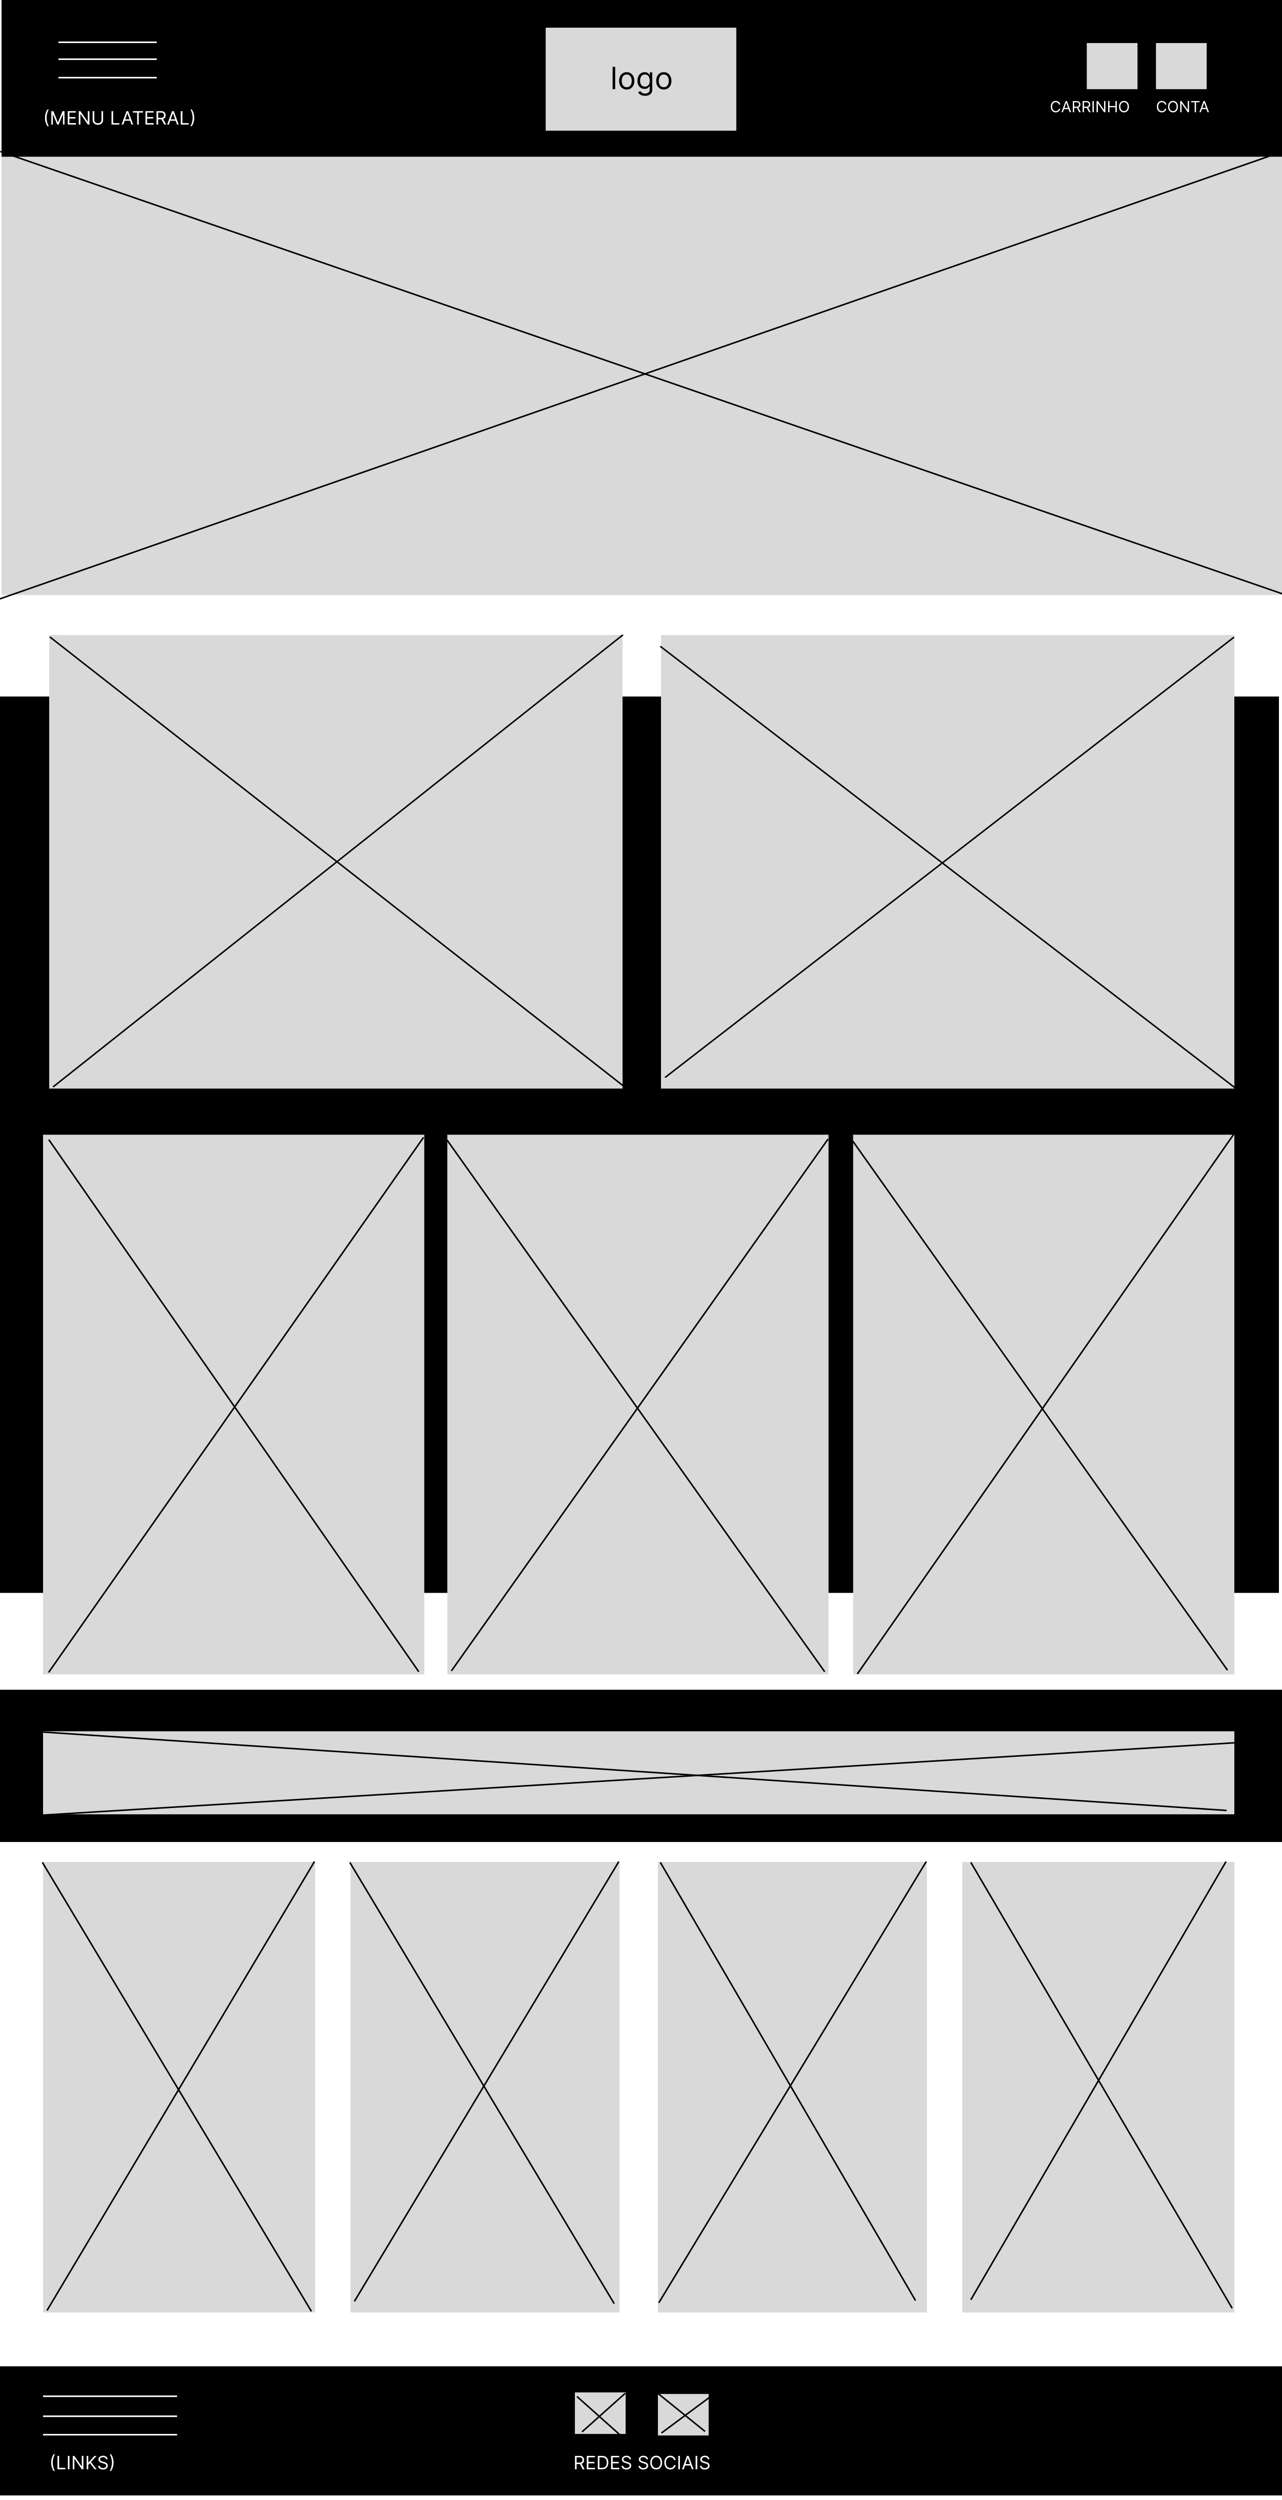 <svg width="834" height="1626" viewBox="0 0 834 1626" fill="none" xmlns="http://www.w3.org/2000/svg">
<rect width="834" height="1626" fill="#F5F5F5"/>
<g clip-path="url(#clip0_0_1)">
<rect width="834" height="1626" fill="white"/>
<rect y="1539" width="834" height="84" fill="black"/>
<path d="M33.278 1601.64C33.278 1600.56 33.418 1599.58 33.696 1598.67C33.977 1597.77 34.378 1596.94 34.898 1596.18H35.784C35.58 1596.46 35.388 1596.81 35.209 1597.22C35.033 1597.63 34.878 1598.08 34.744 1598.57C34.611 1599.06 34.506 1599.57 34.429 1600.09C34.355 1600.61 34.318 1601.13 34.318 1601.64C34.318 1602.31 34.383 1603 34.514 1603.69C34.645 1604.39 34.821 1605.04 35.043 1605.63C35.264 1606.23 35.511 1606.72 35.784 1607.09H34.898C34.378 1606.33 33.977 1605.5 33.696 1604.6C33.418 1603.7 33.278 1602.71 33.278 1601.64ZM37.404 1606V1597.27H38.461V1605.06H42.518V1606H37.404ZM45.211 1597.27V1606H44.154V1597.27H45.211ZM54.251 1597.27V1606H53.228L48.472 1599.15H48.387V1606H47.33V1597.27H48.353L53.126 1604.14H53.211V1597.27H54.251ZM56.365 1606V1597.27H57.422V1601.6H57.525L61.445 1597.27H62.826L59.161 1601.21L62.826 1606H61.547L58.513 1601.94L57.422 1603.17V1606H56.365ZM68.966 1599.45C68.915 1599.02 68.708 1598.69 68.344 1598.45C67.981 1598.21 67.534 1598.09 67.006 1598.09C66.62 1598.09 66.282 1598.15 65.992 1598.28C65.705 1598.4 65.481 1598.58 65.319 1598.79C65.159 1599.01 65.08 1599.26 65.08 1599.54C65.08 1599.77 65.135 1599.97 65.246 1600.14C65.36 1600.31 65.505 1600.44 65.681 1600.55C65.857 1600.66 66.041 1600.75 66.235 1600.82C66.428 1600.89 66.606 1600.95 66.767 1600.99L67.654 1601.23C67.881 1601.29 68.134 1601.37 68.412 1601.47C68.694 1601.58 68.962 1601.72 69.218 1601.9C69.476 1602.08 69.689 1602.31 69.857 1602.6C70.025 1602.88 70.108 1603.22 70.108 1603.63C70.108 1604.1 69.985 1604.53 69.738 1604.91C69.493 1605.29 69.135 1605.59 68.664 1605.82C68.195 1606.04 67.625 1606.15 66.955 1606.15C66.33 1606.15 65.789 1606.05 65.331 1605.85C64.877 1605.65 64.519 1605.37 64.257 1605.01C63.999 1604.65 63.853 1604.23 63.819 1603.75H64.909C64.938 1604.08 65.049 1604.35 65.242 1604.57C65.438 1604.78 65.685 1604.94 65.983 1605.05C66.284 1605.15 66.608 1605.2 66.955 1605.2C67.358 1605.2 67.721 1605.13 68.041 1605C68.363 1604.87 68.617 1604.68 68.804 1604.45C68.992 1604.21 69.086 1603.93 69.086 1603.61C69.086 1603.32 69.005 1603.09 68.843 1602.91C68.681 1602.72 68.468 1602.58 68.204 1602.46C67.939 1602.35 67.654 1602.25 67.347 1602.16L66.273 1601.86C65.591 1601.66 65.052 1601.38 64.654 1601.02C64.256 1600.65 64.057 1600.18 64.057 1599.59C64.057 1599.1 64.189 1598.68 64.454 1598.31C64.721 1597.95 65.079 1597.66 65.527 1597.46C65.979 1597.26 66.483 1597.15 67.04 1597.15C67.603 1597.15 68.103 1597.25 68.54 1597.46C68.978 1597.65 69.324 1597.93 69.58 1598.27C69.838 1598.62 69.975 1599.01 69.989 1599.45H68.966ZM73.857 1601.64C73.857 1602.71 73.717 1603.7 73.435 1604.6C73.157 1605.5 72.758 1606.33 72.238 1607.09H71.352C71.556 1606.81 71.746 1606.46 71.923 1606.05C72.102 1605.64 72.258 1605.19 72.391 1604.7C72.525 1604.21 72.629 1603.71 72.702 1603.18C72.779 1602.66 72.817 1602.14 72.817 1601.64C72.817 1600.96 72.752 1600.27 72.621 1599.58C72.491 1598.88 72.315 1598.24 72.093 1597.64C71.871 1597.04 71.624 1596.56 71.352 1596.18H72.238C72.758 1596.94 73.157 1597.77 73.435 1598.67C73.717 1599.58 73.857 1600.56 73.857 1601.64Z" fill="white"/>
<rect y="1099" width="834" height="99" fill="black"/>
<rect x="-3" y="453" width="835" height="583" fill="black"/>
<rect x="1" width="834" height="102" fill="black"/>
<rect x="752" y="28" width="33" height="30" fill="#D9D9D9"/>
<path d="M758.733 68H757.852C757.8 67.747 757.709 67.524 757.579 67.332C757.451 67.141 757.295 66.98 757.11 66.849C756.928 66.717 756.725 66.617 756.503 66.551C756.28 66.485 756.048 66.452 755.807 66.452C755.366 66.452 754.968 66.563 754.61 66.785C754.255 67.008 753.972 67.336 753.761 67.769C753.553 68.202 753.449 68.734 753.449 69.364C753.449 69.993 753.553 70.525 753.761 70.958C753.972 71.391 754.255 71.719 754.61 71.942C754.968 72.164 755.366 72.276 755.807 72.276C756.048 72.276 756.28 72.242 756.503 72.176C756.725 72.11 756.928 72.012 757.11 71.881C757.295 71.749 757.451 71.587 757.579 71.395C757.709 71.201 757.8 70.978 757.852 70.727H758.733C758.667 71.099 758.546 71.432 758.371 71.725C758.196 72.019 757.978 72.269 757.717 72.474C757.457 72.678 757.165 72.833 756.84 72.94C756.518 73.046 756.174 73.099 755.807 73.099C755.187 73.099 754.635 72.948 754.152 72.645C753.669 72.342 753.289 71.911 753.012 71.352C752.735 70.794 752.597 70.131 752.597 69.364C752.597 68.597 752.735 67.934 753.012 67.375C753.289 66.816 753.669 66.385 754.152 66.082C754.635 65.779 755.187 65.628 755.807 65.628C756.174 65.628 756.518 65.681 756.84 65.788C757.165 65.894 757.457 66.05 757.717 66.256C757.978 66.46 758.196 66.709 758.371 67.002C758.546 67.293 758.667 67.626 758.733 68ZM766.292 69.364C766.292 70.131 766.154 70.794 765.877 71.352C765.6 71.911 765.22 72.342 764.737 72.645C764.254 72.948 763.702 73.099 763.082 73.099C762.462 73.099 761.91 72.948 761.427 72.645C760.944 72.342 760.564 71.911 760.287 71.352C760.01 70.794 759.872 70.131 759.872 69.364C759.872 68.597 760.01 67.934 760.287 67.375C760.564 66.816 760.944 66.385 761.427 66.082C761.91 65.779 762.462 65.628 763.082 65.628C763.702 65.628 764.254 65.779 764.737 66.082C765.22 66.385 765.6 66.816 765.877 67.375C766.154 67.934 766.292 68.597 766.292 69.364ZM765.44 69.364C765.44 68.734 765.335 68.202 765.124 67.769C764.916 67.336 764.633 67.008 764.275 66.785C763.92 66.563 763.523 66.452 763.082 66.452C762.642 66.452 762.243 66.563 761.885 66.785C761.53 67.008 761.247 67.336 761.037 67.769C760.828 68.202 760.724 68.734 760.724 69.364C760.724 69.993 760.828 70.525 761.037 70.958C761.247 71.391 761.53 71.719 761.885 71.942C762.243 72.164 762.642 72.276 763.082 72.276C763.523 72.276 763.92 72.164 764.275 71.942C764.633 71.719 764.916 71.391 765.124 70.958C765.335 70.525 765.44 69.993 765.44 69.364ZM773.54 65.727V73H772.688L768.725 67.29H768.654V73H767.773V65.727H768.626L772.603 71.452H772.674V65.727H773.54ZM774.905 66.508V65.727H780.359V66.508H778.072V73H777.192V66.508H774.905ZM781.167 73H780.244L782.914 65.727H783.824L786.494 73H785.571L783.397 66.878H783.341L781.167 73ZM781.508 70.159H785.23V70.94H781.508V70.159Z" fill="white"/>
<line x1="38" y1="50.5" x2="102" y2="50.5" stroke="white"/>
<line x1="38" y1="38.5" x2="102" y2="38.5" stroke="white"/>
<rect x="355" y="18" width="124" height="67" fill="#D9D9D9"/>
<path d="M400.21 43.455V58H398.534V43.455H400.21ZM407.712 58.227C406.727 58.227 405.863 57.993 405.12 57.524C404.381 57.055 403.803 56.4 403.387 55.557C402.975 54.714 402.769 53.729 402.769 52.602C402.769 51.466 402.975 50.474 403.387 49.626C403.803 48.779 404.381 48.121 405.12 47.652C405.863 47.183 406.727 46.949 407.712 46.949C408.697 46.949 409.559 47.183 410.297 47.652C411.041 48.121 411.618 48.779 412.03 49.626C412.447 50.474 412.655 51.466 412.655 52.602C412.655 53.729 412.447 54.714 412.03 55.557C411.618 56.4 411.041 57.055 410.297 57.524C409.559 57.993 408.697 58.227 407.712 58.227ZM407.712 56.722C408.46 56.722 409.076 56.53 409.559 56.146C410.042 55.763 410.399 55.258 410.631 54.633C410.863 54.008 410.979 53.331 410.979 52.602C410.979 51.873 410.863 51.194 410.631 50.564C410.399 49.934 410.042 49.425 409.559 49.037C409.076 48.649 408.46 48.455 407.712 48.455C406.964 48.455 406.348 48.649 405.865 49.037C405.382 49.425 405.025 49.934 404.793 50.564C404.561 51.194 404.445 51.873 404.445 52.602C404.445 53.331 404.561 54.008 404.793 54.633C405.025 55.258 405.382 55.763 405.865 56.146C406.348 56.53 406.964 56.722 407.712 56.722ZM419.617 62.318C418.808 62.318 418.112 62.214 417.529 62.006C416.947 61.802 416.461 61.532 416.073 61.196C415.69 60.865 415.384 60.51 415.157 60.131L416.492 59.193C416.644 59.392 416.835 59.619 417.067 59.875C417.299 60.135 417.617 60.36 418.019 60.55C418.426 60.744 418.959 60.841 419.617 60.841C420.498 60.841 421.225 60.628 421.798 60.202C422.371 59.776 422.657 59.108 422.657 58.199V55.983H422.515C422.392 56.182 422.217 56.428 421.989 56.722C421.767 57.01 421.445 57.269 421.023 57.496C420.607 57.718 420.043 57.83 419.333 57.83C418.452 57.83 417.662 57.621 416.961 57.205C416.265 56.788 415.713 56.182 415.306 55.386C414.904 54.591 414.702 53.625 414.702 52.489C414.702 51.371 414.899 50.398 415.292 49.57C415.685 48.736 416.232 48.092 416.933 47.638C417.633 47.178 418.443 46.949 419.362 46.949C420.072 46.949 420.635 47.067 421.052 47.304C421.473 47.536 421.795 47.801 422.018 48.099C422.245 48.393 422.42 48.635 422.543 48.824H422.714V47.091H424.333V58.312C424.333 59.25 424.12 60.012 423.694 60.599C423.272 61.191 422.704 61.624 421.989 61.899C421.279 62.178 420.488 62.318 419.617 62.318ZM419.56 56.324C420.233 56.324 420.801 56.17 421.265 55.862C421.729 55.554 422.082 55.112 422.323 54.534C422.565 53.956 422.685 53.265 422.685 52.46C422.685 51.674 422.567 50.981 422.33 50.379C422.094 49.778 421.743 49.307 421.279 48.966C420.815 48.625 420.242 48.455 419.56 48.455C418.85 48.455 418.258 48.635 417.785 48.994C417.316 49.354 416.963 49.837 416.727 50.443C416.495 51.049 416.379 51.722 416.379 52.46C416.379 53.218 416.497 53.888 416.734 54.47C416.975 55.048 417.33 55.502 417.799 55.834C418.272 56.16 418.86 56.324 419.56 56.324ZM431.833 58.227C430.848 58.227 429.984 57.993 429.241 57.524C428.502 57.055 427.924 56.4 427.508 55.557C427.096 54.714 426.89 53.729 426.89 52.602C426.89 51.466 427.096 50.474 427.508 49.626C427.924 48.779 428.502 48.121 429.241 47.652C429.984 47.183 430.848 46.949 431.833 46.949C432.818 46.949 433.68 47.183 434.418 47.652C435.162 48.121 435.739 48.779 436.151 49.626C436.568 50.474 436.776 51.466 436.776 52.602C436.776 53.729 436.568 54.714 436.151 55.557C435.739 56.4 435.162 57.055 434.418 57.524C433.68 57.993 432.818 58.227 431.833 58.227ZM431.833 56.722C432.581 56.722 433.197 56.53 433.68 56.146C434.163 55.763 434.52 55.258 434.752 54.633C434.984 54.008 435.1 53.331 435.1 52.602C435.1 51.873 434.984 51.194 434.752 50.564C434.52 49.934 434.163 49.425 433.68 49.037C433.197 48.649 432.581 48.455 431.833 48.455C431.085 48.455 430.469 48.649 429.987 49.037C429.504 49.425 429.146 49.934 428.914 50.564C428.682 51.194 428.566 51.873 428.566 52.602C428.566 53.331 428.682 54.008 428.914 54.633C429.146 55.258 429.504 55.763 429.987 56.146C430.469 56.53 431.085 56.722 431.833 56.722Z" fill="black"/>
<line x1="38" y1="27.5" x2="102" y2="27.5" stroke="white"/>
<rect x="707" y="28" width="33" height="30" fill="#D9D9D9"/>
<path d="M689.733 68H688.852C688.8 67.747 688.709 67.524 688.579 67.332C688.451 67.141 688.295 66.98 688.11 66.849C687.928 66.717 687.725 66.617 687.503 66.551C687.28 66.485 687.048 66.452 686.807 66.452C686.366 66.452 685.968 66.563 685.61 66.785C685.255 67.008 684.972 67.336 684.761 67.769C684.553 68.202 684.449 68.734 684.449 69.364C684.449 69.993 684.553 70.525 684.761 70.958C684.972 71.391 685.255 71.719 685.61 71.942C685.968 72.164 686.366 72.276 686.807 72.276C687.048 72.276 687.28 72.242 687.503 72.176C687.725 72.11 687.928 72.012 688.11 71.881C688.295 71.749 688.451 71.587 688.579 71.395C688.709 71.201 688.8 70.978 688.852 70.727H689.733C689.667 71.099 689.546 71.432 689.371 71.725C689.196 72.019 688.978 72.269 688.717 72.474C688.457 72.678 688.165 72.833 687.84 72.94C687.518 73.046 687.174 73.099 686.807 73.099C686.187 73.099 685.635 72.948 685.152 72.645C684.669 72.342 684.289 71.911 684.012 71.352C683.735 70.794 683.597 70.131 683.597 69.364C683.597 68.597 683.735 67.934 684.012 67.375C684.289 66.816 684.669 66.385 685.152 66.082C685.635 65.779 686.187 65.628 686.807 65.628C687.174 65.628 687.518 65.681 687.84 65.788C688.165 65.894 688.457 66.05 688.717 66.256C688.978 66.46 689.196 66.709 689.371 67.002C689.546 67.293 689.667 67.626 689.733 68ZM691.454 73H690.531L693.202 65.727H694.111L696.781 73H695.858L693.684 66.878H693.628L691.454 73ZM691.795 70.159H695.517V70.94H691.795V70.159ZM697.914 73V65.727H700.371C700.939 65.727 701.406 65.824 701.77 66.019C702.135 66.21 702.405 66.474 702.58 66.81C702.755 67.147 702.843 67.529 702.843 67.957C702.843 68.386 702.755 68.766 702.58 69.097C702.405 69.429 702.136 69.689 701.774 69.879C701.412 70.066 700.949 70.159 700.385 70.159H698.397V69.364H700.357C700.745 69.364 701.058 69.307 701.295 69.193C701.534 69.079 701.706 68.919 701.813 68.71C701.922 68.499 701.976 68.249 701.976 67.957C701.976 67.666 701.922 67.412 701.813 67.194C701.704 66.976 701.53 66.808 701.291 66.69C701.052 66.569 700.736 66.508 700.343 66.508H698.795V73H697.914ZM701.337 69.733L703.127 73H702.104L700.343 69.733H701.337ZM704.31 73V65.727H706.768C707.336 65.727 707.802 65.824 708.167 66.019C708.531 66.21 708.801 66.474 708.977 66.81C709.152 67.147 709.239 67.529 709.239 67.957C709.239 68.386 709.152 68.766 708.977 69.097C708.801 69.429 708.533 69.689 708.17 69.879C707.808 70.066 707.345 70.159 706.782 70.159H704.793V69.364H706.754C707.142 69.364 707.454 69.307 707.691 69.193C707.93 69.079 708.103 68.919 708.21 68.71C708.318 68.499 708.373 68.249 708.373 67.957C708.373 67.666 708.318 67.412 708.21 67.194C708.101 66.976 707.927 66.808 707.688 66.69C707.448 66.569 707.132 66.508 706.739 66.508H705.191V73H704.31ZM707.734 69.733L709.523 73H708.501L706.739 69.733H707.734ZM711.588 65.727V73H710.707V65.727H711.588ZM719.12 65.727V73H718.268L714.305 67.29H714.234V73H713.353V65.727H714.206L718.183 71.452H718.254V65.727H719.12ZM720.883 73V65.727H721.763V68.966H725.641V65.727H726.522V73H725.641V69.747H721.763V73H720.883ZM734.421 69.364C734.421 70.131 734.283 70.794 734.006 71.352C733.729 71.911 733.349 72.342 732.866 72.645C732.383 72.948 731.831 73.099 731.211 73.099C730.591 73.099 730.039 72.948 729.556 72.645C729.073 72.342 728.693 71.911 728.416 71.352C728.139 70.794 728.001 70.131 728.001 69.364C728.001 68.597 728.139 67.934 728.416 67.375C728.693 66.816 729.073 66.385 729.556 66.082C730.039 65.779 730.591 65.628 731.211 65.628C731.831 65.628 732.383 65.779 732.866 66.082C733.349 66.385 733.729 66.816 734.006 67.375C734.283 67.934 734.421 68.597 734.421 69.364ZM733.569 69.364C733.569 68.734 733.464 68.202 733.253 67.769C733.045 67.336 732.762 67.008 732.404 66.785C732.049 66.563 731.651 66.452 731.211 66.452C730.771 66.452 730.372 66.563 730.014 66.785C729.659 67.008 729.376 67.336 729.166 67.769C728.957 68.202 728.853 68.734 728.853 69.364C728.853 69.993 728.957 70.525 729.166 70.958C729.376 71.391 729.659 71.719 730.014 71.942C730.372 72.164 730.771 72.276 731.211 72.276C731.651 72.276 732.049 72.164 732.404 71.942C732.762 71.719 733.045 71.391 733.253 70.958C733.464 70.525 733.569 69.993 733.569 69.364Z" fill="white"/>
<path d="M29.278 76.636C29.278 75.562 29.418 74.575 29.696 73.675C29.977 72.771 30.378 71.94 30.898 71.182H31.784C31.579 71.463 31.388 71.81 31.209 72.222C31.033 72.631 30.878 73.081 30.744 73.572C30.611 74.061 30.506 74.567 30.429 75.09C30.355 75.612 30.318 76.128 30.318 76.636C30.318 77.312 30.384 77.999 30.514 78.695C30.645 79.391 30.821 80.037 31.043 80.633C31.264 81.23 31.511 81.716 31.784 82.091H30.898C30.378 81.332 29.977 80.503 29.696 79.602C29.418 78.699 29.278 77.71 29.278 76.636ZM33.404 72.273H34.666L37.632 79.517H37.734L40.7 72.273H41.961V81H40.973V74.369H40.887L38.16 81H37.206L34.478 74.369H34.393V81H33.404V72.273ZM44.08 81V72.273H49.347V73.21H45.137V76.159H49.075V77.097H45.137V80.062H49.416V81H44.08ZM58.173 72.273V81H57.15L52.394 74.148H52.309V81H51.252V72.273H52.275L57.048 79.142H57.133V72.273H58.173ZM66.015 72.273H67.071V78.051C67.071 78.648 66.931 79.18 66.65 79.649C66.371 80.115 65.978 80.483 65.469 80.753C64.961 81.02 64.364 81.153 63.679 81.153C62.995 81.153 62.398 81.02 61.89 80.753C61.381 80.483 60.986 80.115 60.705 79.649C60.426 79.18 60.287 78.648 60.287 78.051V72.273H61.344V77.966C61.344 78.392 61.438 78.771 61.625 79.104C61.813 79.433 62.08 79.693 62.426 79.883C62.776 80.071 63.194 80.165 63.679 80.165C64.165 80.165 64.583 80.071 64.932 79.883C65.282 79.693 65.549 79.433 65.733 79.104C65.921 78.771 66.015 78.392 66.015 77.966V72.273ZM72.557 81V72.273H73.614V80.062H77.671V81H72.557ZM80.216 81H79.108L82.312 72.273H83.403L86.608 81H85.5L82.892 73.653H82.823L80.216 81ZM80.625 77.591H85.091V78.528H80.625V77.591ZM86.47 73.21V72.273H93.016V73.21H90.271V81H89.215V73.21H86.47ZM94.647 81V72.273H99.914V73.21H95.704V76.159H99.641V77.097H95.704V80.062H99.982V81H94.647ZM101.819 81V72.273H104.767C105.449 72.273 106.009 72.389 106.446 72.622C106.884 72.852 107.208 73.169 107.418 73.572C107.628 73.976 107.733 74.435 107.733 74.949C107.733 75.463 107.628 75.919 107.418 76.317C107.208 76.715 106.885 77.027 106.451 77.254C106.016 77.479 105.461 77.591 104.784 77.591H102.398V76.636H104.75C105.216 76.636 105.591 76.568 105.875 76.432C106.162 76.296 106.37 76.102 106.498 75.852C106.628 75.599 106.694 75.298 106.694 74.949C106.694 74.599 106.628 74.294 106.498 74.033C106.367 73.771 106.158 73.57 105.871 73.428C105.584 73.283 105.205 73.21 104.733 73.21H102.875V81H101.819ZM105.926 77.079L108.074 81H106.847L104.733 77.079H105.926ZM109.852 81H108.744L111.949 72.273H113.04L116.244 81H115.136L112.528 73.653H112.46L109.852 81ZM110.261 77.591H114.727V78.528H110.261V77.591ZM117.604 81V72.273H118.661V80.062H122.717V81H117.604ZM126.365 76.636C126.365 77.71 126.224 78.699 125.943 79.602C125.665 80.503 125.266 81.332 124.746 82.091H123.859C124.064 81.81 124.254 81.463 124.43 81.051C124.609 80.642 124.766 80.193 124.899 79.704C125.033 79.213 125.136 78.706 125.21 78.183C125.287 77.658 125.325 77.142 125.325 76.636C125.325 75.96 125.26 75.274 125.129 74.578C124.999 73.882 124.822 73.236 124.601 72.639C124.379 72.043 124.132 71.557 123.859 71.182H124.746C125.266 71.94 125.665 72.771 125.943 73.675C126.224 74.575 126.365 75.562 126.365 76.636Z" fill="white"/>
<rect x="1" y="102" width="834" height="285" fill="#D9D9D9"/>
<line x1="-0.165" y1="389.528" x2="825.835" y2="101.528" stroke="black"/>
<line x1="0.163" y1="98.527" x2="835.163" y2="386.527" stroke="black"/>
<rect x="32" y="413" width="373" height="295" fill="#D9D9D9"/>
<rect x="430" y="413" width="373" height="295" fill="#D9D9D9"/>
<line y1="-0.5" x2="473.462" y2="-0.5" transform="matrix(0.783 -0.621 0.787 0.617 34.913 707.234)" stroke="black"/>
<line y1="-0.5" x2="474.801" y2="-0.5" transform="matrix(0.787 0.616 -0.783 0.622 32 414.532)" stroke="black"/>
<line y1="-0.5" x2="471.514" y2="-0.5" transform="matrix(0.793 0.609 -0.777 0.629 429.152 420.662)" stroke="black"/>
<line y1="-0.5" x2="467.97" y2="-0.5" transform="matrix(0.791 -0.612 0.779 0.627 433.036 701.104)" stroke="black"/>
<rect x="28" y="738" width="248" height="351" fill="#D9D9D9"/>
<rect x="555" y="738" width="248" height="351" fill="#D9D9D9"/>
<rect x="291" y="738" width="248" height="351" fill="#D9D9D9"/>
<line y1="-0.5" x2="424.921" y2="-0.5" transform="matrix(0.574 -0.819 0.825 0.565 32.047 1088)" stroke="black"/>
<line y1="-0.5" x2="421.543" y2="-0.5" transform="matrix(-0.571 -0.821 0.827 -0.562 272.843 1087)" stroke="black"/>
<line y1="-0.5" x2="423.868" y2="-0.5" transform="matrix(0.578 -0.816 0.823 0.569 294.09 1087)" stroke="black"/>
<line y1="-0.5" x2="424.453" y2="-0.5" transform="matrix(-0.579 -0.815 0.821 -0.57 536.91 1087)" stroke="black"/>
<line y1="-0.5" x2="421.651" y2="-0.5" transform="matrix(-0.578 -0.816 0.822 -0.569 798.953 1086)" stroke="black"/>
<line y1="-0.5" x2="427.959" y2="-0.5" transform="matrix(0.572 -0.82 0.826 0.563 558.157 1089)" stroke="black"/>
<rect x="28" y="1126" width="775" height="54" fill="#D9D9D9"/>
<line x1="27.97" y1="1180.5" x2="802.97" y2="1133.5" stroke="black"/>
<line x1="797.967" y1="1177.5" x2="27.967" y2="1126.5" stroke="black"/>
<rect x="28" y="1211" width="177" height="293" fill="#D9D9D9"/>
<rect x="626" y="1211" width="177" height="293" fill="#D9D9D9"/>
<rect x="228" y="1211" width="175" height="293" fill="#D9D9D9"/>
<rect x="428" y="1211" width="175" height="293" fill="#D9D9D9"/>
<line x1="30.57" y1="1502.74" x2="204.57" y2="1210.74" stroke="black"/>
<line x1="202.571" y1="1503.26" x2="27.571" y2="1211.26" stroke="black"/>
<line x1="230.572" y1="1496.74" x2="402.572" y2="1210.74" stroke="black"/>
<line x1="399.571" y1="1498.26" x2="227.571" y2="1211.26" stroke="black"/>
<line x1="428.572" y1="1497.74" x2="602.572" y2="1210.74" stroke="black"/>
<line x1="595.568" y1="1496.25" x2="429.568" y2="1211.25" stroke="black"/>
<line x1="631.568" y1="1495.75" x2="797.568" y2="1210.75" stroke="black"/>
<line x1="801.569" y1="1501.25" x2="631.569" y2="1211.25" stroke="black"/>
<path d="M374.057 1606V1597.27H377.006C377.688 1597.27 378.247 1597.39 378.685 1597.62C379.122 1597.85 379.446 1598.17 379.656 1598.57C379.866 1598.98 379.972 1599.43 379.972 1599.95C379.972 1600.46 379.866 1600.92 379.656 1601.32C379.446 1601.71 379.124 1602.03 378.689 1602.25C378.254 1602.48 377.699 1602.59 377.023 1602.59H374.636V1601.64H376.989C377.455 1601.64 377.83 1601.57 378.114 1601.43C378.401 1601.3 378.608 1601.1 378.736 1600.85C378.866 1600.6 378.932 1600.3 378.932 1599.95C378.932 1599.6 378.866 1599.29 378.736 1599.03C378.605 1598.77 378.396 1598.57 378.109 1598.43C377.822 1598.28 377.443 1598.21 376.972 1598.21H375.114V1606H374.057ZM378.165 1602.08L380.312 1606H379.085L376.972 1602.08H378.165ZM381.733 1606V1597.27H387V1598.21H382.789V1601.16H386.727V1602.1H382.789V1605.06H387.068V1606H381.733ZM391.598 1606H388.904V1597.27H391.717C392.564 1597.27 393.288 1597.45 393.89 1597.8C394.493 1598.14 394.954 1598.64 395.275 1599.29C395.596 1599.94 395.757 1600.72 395.757 1601.62C395.757 1602.53 395.595 1603.31 395.271 1603.97C394.947 1604.62 394.475 1605.12 393.856 1605.48C393.237 1605.83 392.484 1606 391.598 1606ZM389.961 1605.06H391.529C392.251 1605.06 392.849 1604.92 393.324 1604.64C393.798 1604.37 394.152 1603.97 394.385 1603.46C394.618 1602.94 394.734 1602.33 394.734 1601.62C394.734 1600.91 394.619 1600.31 394.389 1599.8C394.159 1599.29 393.815 1598.9 393.358 1598.62C392.9 1598.35 392.331 1598.21 391.649 1598.21H389.961V1605.06ZM397.529 1606V1597.27H402.797V1598.21H398.586V1601.16H402.524V1602.1H398.586V1605.06H402.865V1606H397.529ZM409.474 1599.45C409.423 1599.02 409.216 1598.69 408.852 1598.45C408.488 1598.21 408.042 1598.09 407.514 1598.09C407.127 1598.09 406.789 1598.15 406.5 1598.28C406.213 1598.4 405.988 1598.58 405.826 1598.79C405.667 1599.01 405.588 1599.26 405.588 1599.54C405.588 1599.77 405.643 1599.97 405.754 1600.14C405.868 1600.31 406.012 1600.44 406.189 1600.55C406.365 1600.66 406.549 1600.75 406.743 1600.82C406.936 1600.89 407.113 1600.95 407.275 1600.99L408.162 1601.23C408.389 1601.29 408.642 1601.37 408.92 1601.47C409.201 1601.58 409.47 1601.72 409.725 1601.9C409.984 1602.08 410.197 1602.31 410.365 1602.6C410.532 1602.88 410.616 1603.22 410.616 1603.63C410.616 1604.1 410.493 1604.53 410.245 1604.91C410.001 1605.29 409.643 1605.59 409.172 1605.82C408.703 1606.04 408.133 1606.15 407.463 1606.15C406.838 1606.15 406.297 1606.05 405.839 1605.85C405.385 1605.65 405.027 1605.37 404.765 1605.01C404.507 1604.65 404.36 1604.23 404.326 1603.75H405.417C405.446 1604.08 405.556 1604.35 405.75 1604.57C405.946 1604.78 406.193 1604.94 406.491 1605.05C406.792 1605.15 407.116 1605.2 407.463 1605.2C407.866 1605.2 408.228 1605.13 408.549 1605C408.87 1604.87 409.125 1604.68 409.312 1604.45C409.5 1604.21 409.593 1603.93 409.593 1603.61C409.593 1603.32 409.512 1603.09 409.35 1602.91C409.189 1602.72 408.975 1602.58 408.711 1602.46C408.447 1602.35 408.162 1602.25 407.855 1602.16L406.781 1601.86C406.099 1601.66 405.559 1601.38 405.162 1601.02C404.764 1600.65 404.565 1600.18 404.565 1599.59C404.565 1599.1 404.697 1598.68 404.961 1598.31C405.228 1597.95 405.586 1597.66 406.035 1597.46C406.487 1597.26 406.991 1597.15 407.548 1597.15C408.11 1597.15 408.61 1597.25 409.048 1597.46C409.485 1597.65 409.832 1597.93 410.088 1598.27C410.346 1598.62 410.483 1599.01 410.497 1599.45H409.474ZM420.501 1599.45C420.45 1599.02 420.243 1598.69 419.879 1598.45C419.516 1598.21 419.07 1598.09 418.541 1598.09C418.155 1598.09 417.817 1598.15 417.527 1598.28C417.24 1598.4 417.016 1598.58 416.854 1598.79C416.695 1599.01 416.615 1599.26 416.615 1599.54C416.615 1599.77 416.67 1599.97 416.781 1600.14C416.895 1600.31 417.04 1600.44 417.216 1600.55C417.392 1600.66 417.577 1600.75 417.77 1600.82C417.963 1600.89 418.141 1600.95 418.303 1600.99L419.189 1601.23C419.416 1601.29 419.669 1601.37 419.947 1601.47C420.229 1601.58 420.497 1601.72 420.753 1601.9C421.011 1602.08 421.224 1602.31 421.392 1602.6C421.56 1602.88 421.643 1603.22 421.643 1603.63C421.643 1604.1 421.52 1604.53 421.273 1604.91C421.028 1605.29 420.67 1605.59 420.199 1605.82C419.73 1606.04 419.161 1606.15 418.49 1606.15C417.865 1606.15 417.324 1606.05 416.866 1605.85C416.412 1605.65 416.054 1605.37 415.793 1605.01C415.534 1604.65 415.388 1604.23 415.354 1603.75H416.445C416.473 1604.08 416.584 1604.35 416.777 1604.57C416.973 1604.78 417.22 1604.94 417.518 1605.05C417.82 1605.15 418.143 1605.2 418.49 1605.2C418.893 1605.2 419.256 1605.13 419.577 1605C419.898 1604.87 420.152 1604.68 420.339 1604.45C420.527 1604.21 420.621 1603.93 420.621 1603.61C420.621 1603.32 420.54 1603.09 420.378 1602.91C420.216 1602.72 420.003 1602.58 419.739 1602.46C419.474 1602.35 419.189 1602.25 418.882 1602.16L417.808 1601.86C417.126 1601.66 416.587 1601.38 416.189 1601.02C415.791 1600.65 415.592 1600.18 415.592 1599.59C415.592 1599.1 415.724 1598.68 415.989 1598.31C416.256 1597.95 416.614 1597.66 417.062 1597.46C417.514 1597.26 418.018 1597.15 418.575 1597.15C419.138 1597.15 419.638 1597.25 420.075 1597.46C420.513 1597.65 420.859 1597.93 421.115 1598.27C421.374 1598.62 421.51 1599.01 421.524 1599.45H420.501ZM430.745 1601.64C430.745 1602.56 430.578 1603.35 430.246 1604.02C429.914 1604.69 429.458 1605.21 428.878 1605.57C428.299 1605.94 427.637 1606.12 426.892 1606.12C426.148 1606.12 425.486 1605.94 424.907 1605.57C424.327 1605.21 423.871 1604.69 423.539 1604.02C423.206 1603.35 423.04 1602.56 423.04 1601.64C423.04 1600.72 423.206 1599.92 423.539 1599.25C423.871 1598.58 424.327 1598.06 424.907 1597.7C425.486 1597.34 426.148 1597.15 426.892 1597.15C427.637 1597.15 428.299 1597.34 428.878 1597.7C429.458 1598.06 429.914 1598.58 430.246 1599.25C430.578 1599.92 430.745 1600.72 430.745 1601.64ZM429.722 1601.64C429.722 1600.88 429.596 1600.24 429.343 1599.72C429.093 1599.2 428.753 1598.81 428.324 1598.54C427.898 1598.28 427.421 1598.14 426.892 1598.14C426.364 1598.14 425.885 1598.28 425.456 1598.54C425.03 1598.81 424.691 1599.2 424.438 1599.72C424.188 1600.24 424.063 1600.88 424.063 1601.64C424.063 1602.39 424.188 1603.03 424.438 1603.55C424.691 1604.07 425.03 1604.46 425.456 1604.73C425.885 1605 426.364 1605.13 426.892 1605.13C427.421 1605.13 427.898 1605 428.324 1604.73C428.753 1604.46 429.093 1604.07 429.343 1603.55C429.596 1603.03 429.722 1602.39 429.722 1601.64ZM439.544 1600H438.488C438.425 1599.7 438.316 1599.43 438.159 1599.2C438.006 1598.97 437.819 1598.78 437.597 1598.62C437.378 1598.46 437.135 1598.34 436.868 1598.26C436.601 1598.18 436.323 1598.14 436.033 1598.14C435.505 1598.14 435.026 1598.28 434.597 1598.54C434.171 1598.81 433.831 1599.2 433.578 1599.72C433.328 1600.24 433.203 1600.88 433.203 1601.64C433.203 1602.39 433.328 1603.03 433.578 1603.55C433.831 1604.07 434.171 1604.46 434.597 1604.73C435.026 1605 435.505 1605.13 436.033 1605.13C436.323 1605.13 436.601 1605.09 436.868 1605.01C437.135 1604.93 437.378 1604.81 437.597 1604.66C437.819 1604.5 438.006 1604.3 438.159 1604.07C438.316 1603.84 438.425 1603.57 438.488 1603.27H439.544C439.465 1603.72 439.32 1604.12 439.11 1604.47C438.9 1604.82 438.638 1605.12 438.326 1605.37C438.013 1605.61 437.662 1605.8 437.273 1605.93C436.887 1606.06 436.473 1606.12 436.033 1606.12C435.289 1606.12 434.627 1605.94 434.047 1605.57C433.468 1605.21 433.012 1604.69 432.679 1604.02C432.347 1603.35 432.181 1602.56 432.181 1601.64C432.181 1600.72 432.347 1599.92 432.679 1599.25C433.012 1598.58 433.468 1598.06 434.047 1597.7C434.627 1597.34 435.289 1597.15 436.033 1597.15C436.473 1597.15 436.887 1597.22 437.273 1597.35C437.662 1597.47 438.013 1597.66 438.326 1597.91C438.638 1598.15 438.9 1598.45 439.11 1598.8C439.32 1599.15 439.465 1599.55 439.544 1600ZM442.309 1597.27V1606H441.252V1597.27H442.309ZM444.786 1606H443.678L446.882 1597.27H447.973L451.178 1606H450.07L447.462 1598.65H447.394L444.786 1606ZM445.195 1602.59H449.661V1603.53H445.195V1602.59ZM453.594 1597.27V1606H452.537V1597.27H453.594ZM460.486 1599.45C460.435 1599.02 460.227 1598.69 459.864 1598.45C459.5 1598.21 459.054 1598.09 458.526 1598.09C458.139 1598.09 457.801 1598.15 457.511 1598.28C457.224 1598.4 457 1598.58 456.838 1598.79C456.679 1599.01 456.599 1599.26 456.599 1599.54C456.599 1599.77 456.655 1599.97 456.766 1600.14C456.879 1600.31 457.024 1600.44 457.2 1600.55C457.376 1600.66 457.561 1600.75 457.754 1600.82C457.947 1600.89 458.125 1600.95 458.287 1600.99L459.173 1601.23C459.401 1601.29 459.653 1601.37 459.932 1601.47C460.213 1601.58 460.482 1601.72 460.737 1601.9C460.996 1602.08 461.209 1602.31 461.376 1602.6C461.544 1602.88 461.628 1603.22 461.628 1603.63C461.628 1604.1 461.504 1604.53 461.257 1604.91C461.013 1605.29 460.655 1605.59 460.183 1605.82C459.714 1606.04 459.145 1606.15 458.474 1606.15C457.849 1606.15 457.308 1606.05 456.851 1605.85C456.396 1605.65 456.038 1605.37 455.777 1605.01C455.518 1604.65 455.372 1604.23 455.338 1603.75H456.429C456.457 1604.08 456.568 1604.35 456.761 1604.57C456.957 1604.78 457.205 1604.94 457.503 1605.05C457.804 1605.15 458.128 1605.2 458.474 1605.2C458.878 1605.2 459.24 1605.13 459.561 1605C459.882 1604.87 460.136 1604.68 460.324 1604.45C460.511 1604.21 460.605 1603.93 460.605 1603.61C460.605 1603.32 460.524 1603.09 460.362 1602.91C460.2 1602.72 459.987 1602.58 459.723 1602.46C459.459 1602.35 459.173 1602.25 458.866 1602.16L457.793 1601.86C457.111 1601.66 456.571 1601.38 456.173 1601.02C455.776 1600.65 455.577 1600.18 455.577 1599.59C455.577 1599.1 455.709 1598.68 455.973 1598.31C456.24 1597.95 456.598 1597.66 457.047 1597.46C457.499 1597.26 458.003 1597.15 458.56 1597.15C459.122 1597.15 459.622 1597.25 460.06 1597.46C460.497 1597.65 460.844 1597.93 461.099 1598.27C461.358 1598.62 461.494 1599.01 461.509 1599.45H460.486Z" fill="white"/>
<rect x="374" y="1556" width="33" height="27" fill="#D9D9D9"/>
<rect x="428" y="1557" width="33" height="27" fill="#D9D9D9"/>
<line x1="378.667" y1="1581.63" x2="406.667" y2="1556.63" stroke="black"/>
<line x1="375.333" y1="1558.63" x2="403.333" y2="1583.63" stroke="black"/>
<line x1="458.686" y1="1581.39" x2="427.686" y2="1556.39" stroke="black"/>
<line x1="461.298" y1="1559.4" x2="430.298" y2="1582.4" stroke="black"/>
<line x1="28" y1="1558.5" x2="115.207" y2="1558.5" stroke="white"/>
<line x1="28" y1="1571.5" x2="115.207" y2="1571.5" stroke="white"/>
<line x1="28" y1="1583.5" x2="115.207" y2="1583.5" stroke="white"/>
</g>
<defs>
<clipPath id="clip0_0_1">
<rect width="834" height="1626" fill="white"/>
</clipPath>
</defs>
</svg>
